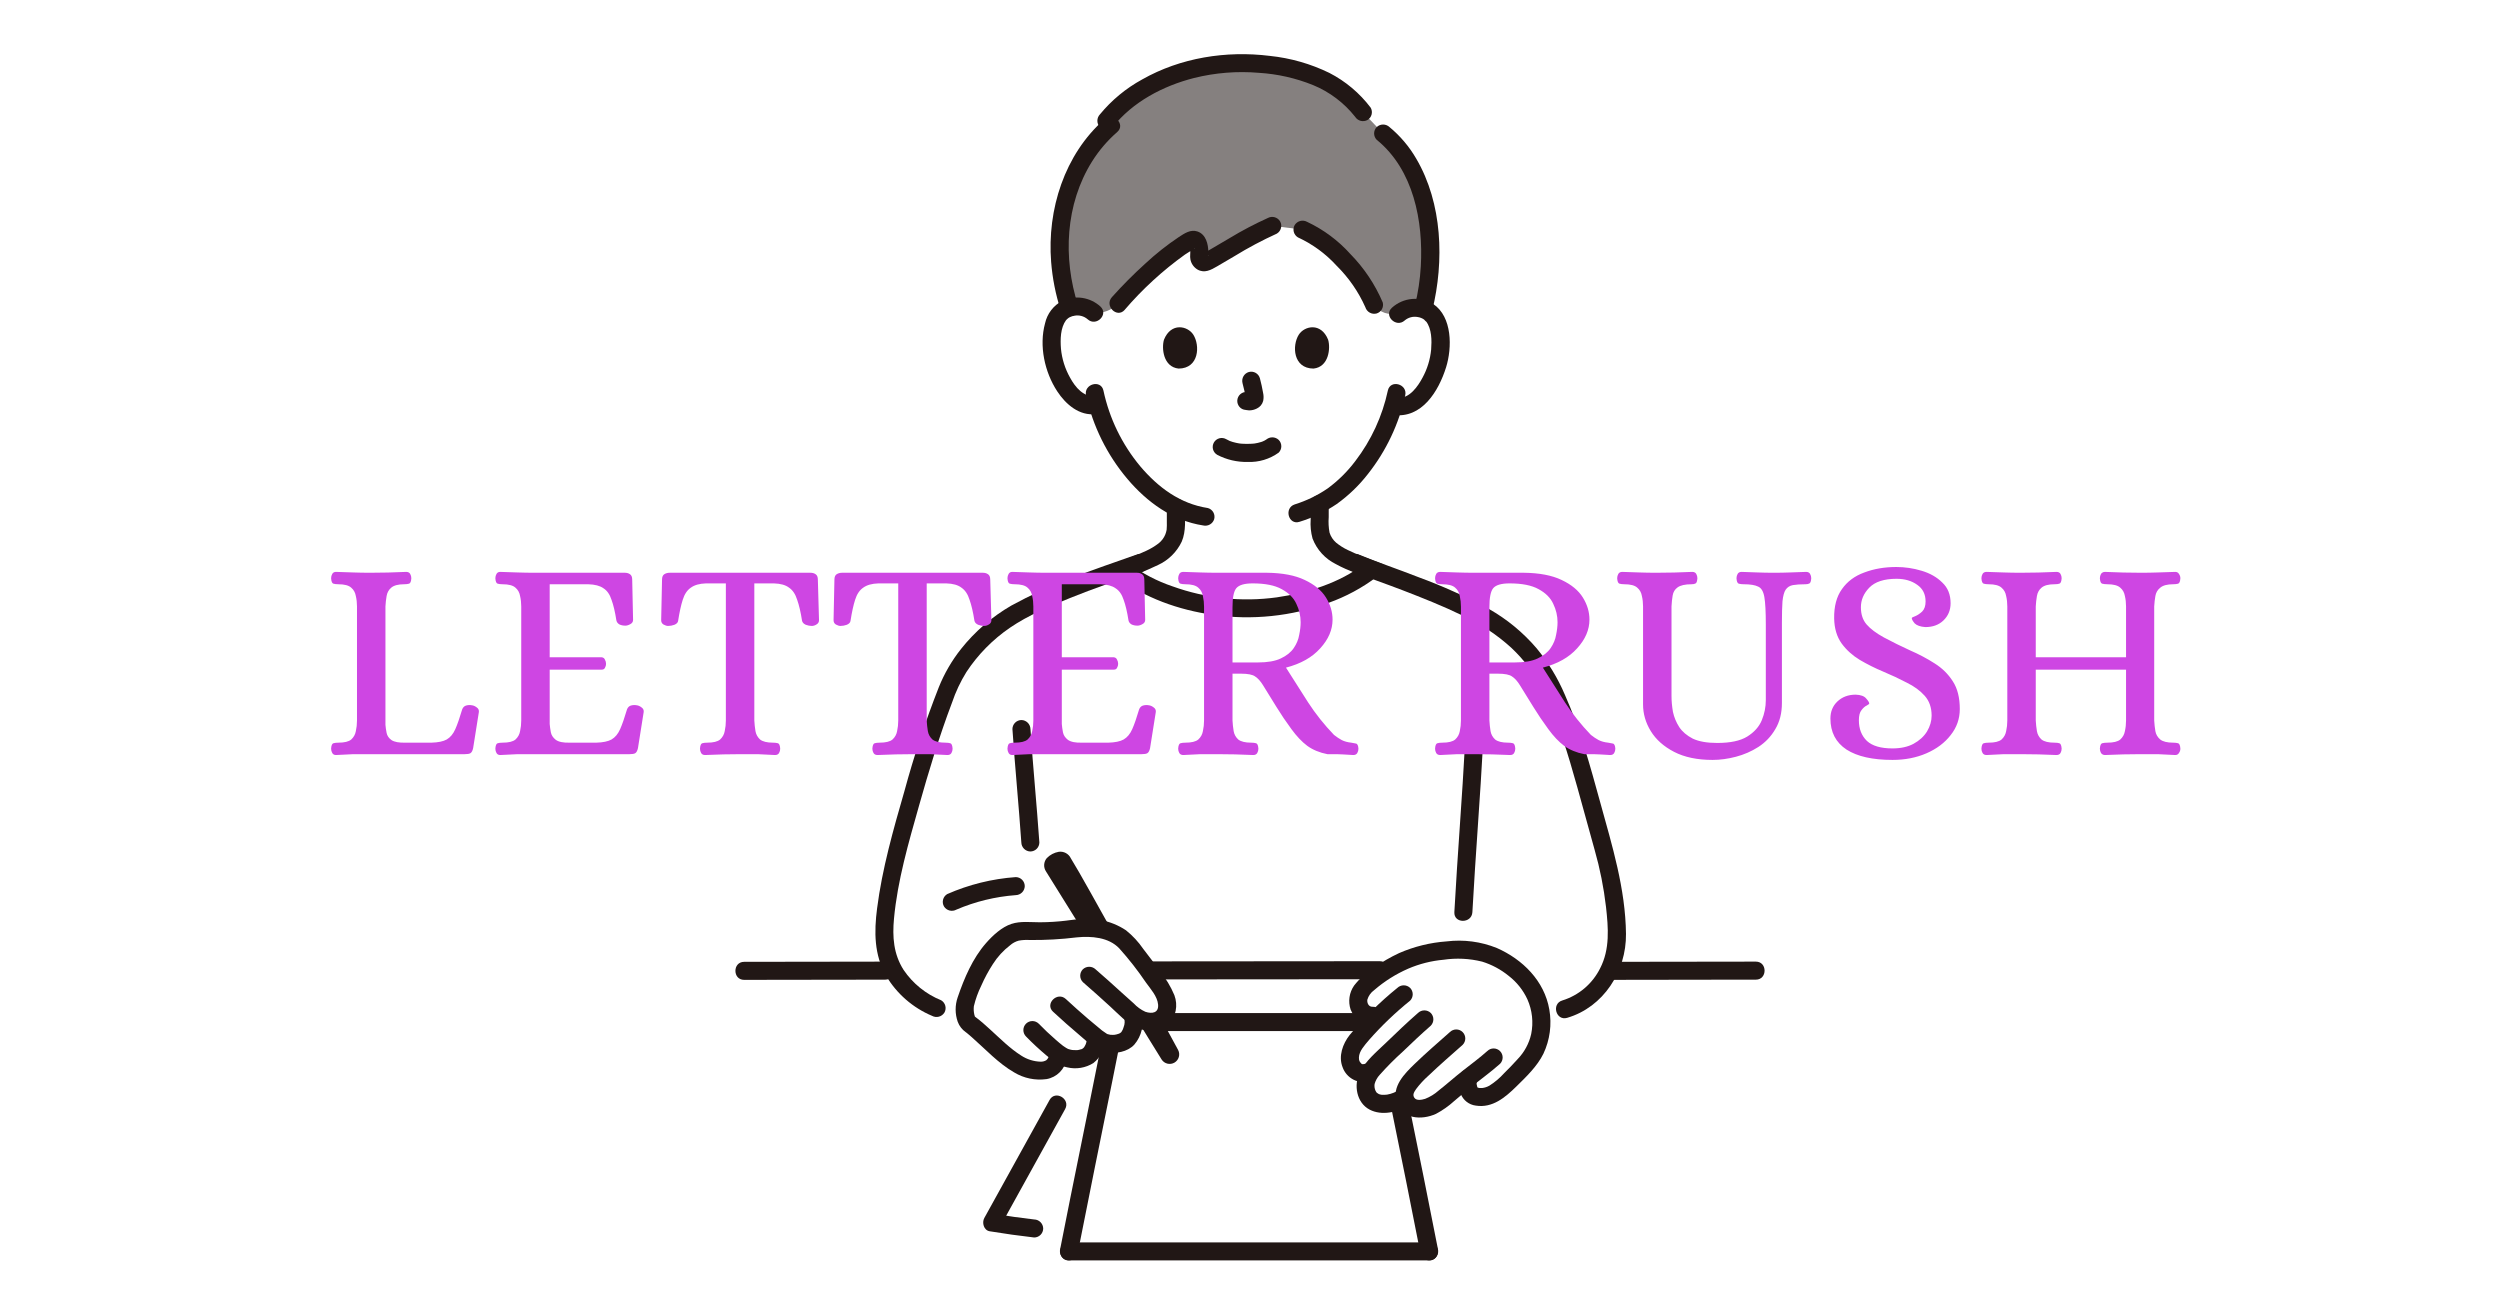 <svg width="1200" height="630" viewBox="0 0 1200 630" fill="none" xmlns="http://www.w3.org/2000/svg">
<rect width="1200" height="630" fill="white"/>
<g clip-path="url(#clip0_134_46)">
<path d="M536.57 600.671H513.07C520.701 561.766 529.868 517.734 535.142 490.593H664.151C667.471 507.576 671.995 530.714 671.995 530.714C675.24 546.703 681.746 578.696 686.023 600.671H536.57Z" fill="white"/>
<path d="M671.178 150.772C672.285 149.744 673.587 148.948 675.006 148.43C676.425 147.912 677.933 147.683 679.442 147.756C681.363 147.704 683.261 148.177 684.934 149.124C686.606 150.07 687.99 151.454 688.935 153.128C692.146 158.799 691.97 169.225 689.775 175.676C688.221 180.238 685.675 187.22 679.586 192.206C678.112 193.455 676.362 194.335 674.481 194.774C672.6 195.213 670.642 195.199 668.767 194.732C665.491 206.031 659.978 216.556 652.555 225.682C647.381 232.343 640.87 237.848 633.442 241.843C633.442 247.225 633.442 251.223 633.442 251.223C633.319 253.295 633.57 255.372 634.182 257.356C635.059 259.889 636.604 262.139 638.653 263.868C643.197 267.529 647.867 269.279 653.619 271.444L658.423 273.34C645.509 283.703 622.492 291.993 598.516 292.064C574.702 291.993 551.835 283.815 538.871 273.551L544.224 271.444C549.976 269.279 554.646 267.529 559.19 263.868C561.239 262.139 562.784 259.889 563.662 257.356C564.274 255.372 564.524 253.295 564.401 251.223C564.401 248.104 564.401 245.598 564.401 243.551C556.175 239.145 548.969 233.056 543.25 225.68C535.724 216.425 530.161 205.734 526.9 194.257C525.061 194.639 523.16 194.593 521.342 194.124C519.524 193.655 517.837 192.775 516.413 191.551C510.363 186.517 507.871 179.518 506.353 174.943C504.208 168.484 504.112 158.056 507.367 152.41C508.326 150.745 509.721 149.372 511.401 148.44C513.081 147.508 514.983 147.05 516.903 147.117C518.413 147.057 519.919 147.298 521.334 147.827C522.749 148.357 524.044 149.163 525.144 150.198C525.144 150.198 512.85 86.144 600.397 86.144C681.609 86.144 671.178 150.772 671.178 150.772Z" fill="white"/>
<path d="M513.618 89.389C507.037 108.246 506.918 128.757 513.277 147.689C514.433 147.342 515.63 147.151 516.837 147.119C518.346 147.053 519.853 147.288 521.27 147.812C522.687 148.335 523.986 149.136 525.09 150.168C527.231 150.335 529.383 150.025 531.391 149.261C533.398 148.498 535.212 147.298 536.702 145.75L536.759 145.689C545.517 135.842 560.975 120.996 571.823 115.256C573.096 114.581 574.729 115.492 575.249 117.637C575.672 119.314 575.785 121.055 575.584 122.773C575.494 123.257 575.54 123.756 575.717 124.215C575.894 124.674 576.195 125.075 576.587 125.373C576.979 125.671 577.445 125.854 577.935 125.902C578.424 125.95 578.918 125.861 579.36 125.644C587.113 121.304 600.902 112.567 610.685 108.405L625.195 110.209C630.098 112.256 634.617 115.123 638.558 118.687C647.364 126.334 655.806 136.825 659.546 146.32C660.791 148.132 662.592 149.489 664.677 150.186C666.762 150.882 669.017 150.879 671.101 150.179L671.129 150.17C672.233 149.138 673.531 148.336 674.948 147.813C676.364 147.289 677.872 147.054 679.38 147.121C680.726 147.154 682.059 147.39 683.335 147.819C690.475 119.06 686.189 81.91 663.893 64.052L654.187 53.87C643.17 39.349 625.271 31.471 599.701 30.349C566.435 29.224 541.878 44.116 531.002 57.984L533.166 60.345C524.296 68.214 517.57 78.208 513.618 89.389Z" fill="#85807F"/>
<path d="M534.069 61.045C543.692 48.885 558.254 41.244 573.126 37.444C583.317 34.904 593.857 34.065 604.32 34.96C613.213 35.514 621.96 37.493 630.226 40.82C638.163 44.078 645.129 49.324 650.455 56.052C651.059 57.015 652.008 57.712 653.107 58.001C654.207 58.29 655.375 58.149 656.375 57.607C657.36 57.022 658.076 56.073 658.366 54.964C658.657 53.855 658.499 52.676 657.927 51.683C652.65 44.703 645.871 39 638.093 34.996C629.104 30.618 619.418 27.852 609.474 26.823C588.532 24.239 566.691 27.672 548.224 38.143C540.457 42.389 533.575 48.084 527.949 54.919C527.17 55.748 526.736 56.843 526.736 57.98C526.736 59.118 527.17 60.213 527.949 61.041C528.765 61.846 529.864 62.297 531.009 62.297C532.155 62.297 533.254 61.846 534.069 61.041V61.045Z" fill="#211715"/>
<path d="M517.444 146.542C510.153 123.83 511.337 98.019 524.206 77.475C527.524 72.203 531.594 67.445 536.287 63.35C540.483 59.669 534.341 53.566 530.167 57.228C510.941 74.094 502.579 100.629 504.543 125.706C505.161 133.569 506.692 141.333 509.105 148.842C510.802 154.127 519.161 151.867 517.452 146.54L517.444 146.542Z" fill="#211715"/>
<path d="M584.243 218.308C588.754 220.667 593.789 221.846 598.879 221.735C604.202 221.952 609.444 220.378 613.767 217.264C614.578 216.452 615.034 215.351 615.034 214.202C615.034 213.054 614.578 211.953 613.767 211.141C612.939 210.36 611.845 209.925 610.707 209.925C609.569 209.925 608.475 210.36 607.647 211.141C608.983 210.091 608.076 210.808 607.732 211.031C607.443 211.212 607.148 211.392 606.845 211.549C606.472 211.746 605.415 212.054 606.664 211.681C606.252 211.803 605.853 211.996 605.442 212.13C604.322 212.479 603.176 212.742 602.016 212.916C602.658 212.812 602.27 212.884 601.852 212.916C601.517 212.949 601.181 212.978 600.844 212.999C600.035 213.051 599.225 213.074 598.413 213.068C597.692 213.068 596.966 213.041 596.235 212.988C595.903 212.967 595.572 212.94 595.24 212.905C595.076 212.889 593.868 212.667 594.919 212.873C593.842 212.687 592.776 212.446 591.724 212.151C591.275 212.016 590.838 211.856 590.399 211.702C589.349 211.342 591.177 212.09 590.231 211.637C589.69 211.376 589.149 211.096 588.608 210.82C588.117 210.533 587.575 210.346 587.012 210.268C586.449 210.191 585.876 210.226 585.326 210.37C584.777 210.514 584.261 210.765 583.808 211.108C583.355 211.452 582.974 211.882 582.687 212.372C582.401 212.863 582.213 213.406 582.136 213.969C582.059 214.532 582.093 215.105 582.237 215.655C582.381 216.205 582.632 216.722 582.976 217.175C583.319 217.628 583.748 218.008 584.239 218.295L584.243 218.308Z" fill="#211715"/>
<path d="M596.403 183.9C597.063 186.305 597.592 188.744 597.986 191.207L597.831 190.056C597.879 190.39 597.888 190.728 597.858 191.065L598.013 189.914C597.991 190.068 597.954 190.219 597.903 190.366L598.339 189.333C598.295 189.435 598.242 189.532 598.181 189.625L598.857 188.748C598.787 188.835 598.708 188.914 598.621 188.983L599.497 188.306C599.313 188.422 599.121 188.524 598.923 188.613L599.957 188.177C599.647 188.311 599.323 188.406 598.99 188.462L600.141 188.306C599.841 188.342 599.538 188.342 599.239 188.306L600.389 188.462C600.047 188.413 599.711 188.33 599.369 188.281C598.811 188.102 598.215 188.075 597.643 188.204C597.071 188.228 596.515 188.405 596.035 188.718C595.044 189.297 594.324 190.247 594.033 191.357C593.742 192.468 593.903 193.648 594.482 194.64C594.757 195.128 595.127 195.556 595.572 195.897C596.016 196.239 596.525 196.486 597.068 196.624C597.901 196.738 598.709 196.949 599.558 196.985C600.859 196.991 602.141 196.681 603.296 196.083C604.038 195.737 604.694 195.231 605.217 194.602C605.74 193.973 606.117 193.235 606.322 192.443C606.59 191.17 606.578 189.854 606.287 188.586C605.893 186.241 605.353 183.896 604.755 181.591C604.604 181.042 604.346 180.529 603.997 180.08C603.648 179.632 603.213 179.256 602.719 178.975C602.224 178.695 601.679 178.514 601.115 178.444C600.551 178.374 599.978 178.416 599.43 178.567C598.336 178.891 597.409 179.627 596.845 180.62C596.282 181.613 596.125 182.786 596.408 183.892L596.403 183.9Z" fill="#211715"/>
<path d="M558.712 163.053C557.502 167.021 558.292 176.139 565.735 176.917C575.573 176.857 576.098 165.829 572.786 160.643C570.074 156.398 562.1 154.632 558.712 163.053Z" fill="#211715"/>
<path d="M637.499 163.053C638.709 167.021 637.921 176.139 630.478 176.917C620.638 176.856 620.114 165.829 623.426 160.643C626.138 156.398 634.106 154.632 637.499 163.053Z" fill="#211715"/>
<path d="M660.828 67.111C678.499 81.448 683.223 106.204 681.989 127.841C681.624 134.187 680.676 140.485 679.159 146.657C677.833 152.069 686.176 154.378 687.503 148.959C693.295 125.318 692.383 97.629 679.824 76.208C676.475 70.406 672.114 65.252 666.948 60.989C666.121 60.208 665.026 59.773 663.888 59.773C662.75 59.773 661.655 60.208 660.828 60.989C660.024 61.805 659.574 62.905 659.574 64.05C659.574 65.196 660.024 66.295 660.828 67.111Z" fill="#211715"/>
<path d="M623.004 113.943C630.063 117.207 636.397 121.853 641.63 127.607C647.404 133.316 652.062 140.052 655.368 147.469C655.703 148.557 656.44 149.476 657.43 150.038C658.419 150.6 659.586 150.763 660.691 150.492C661.794 150.181 662.73 149.447 663.296 148.451C663.862 147.454 664.012 146.274 663.715 145.167C660.034 136.526 654.768 128.651 648.19 121.948C642.359 115.443 635.28 110.178 627.373 106.466C626.374 105.922 625.205 105.779 624.105 106.068C623.004 106.357 622.055 107.054 621.452 108.019C620.881 109.013 620.724 110.191 621.015 111.299C621.305 112.408 622.02 113.357 623.004 113.943Z" fill="#211715"/>
<path d="M539.819 148.75C548.365 138.776 558.079 129.866 568.752 122.212C569.866 121.452 570.999 120.718 572.158 120.033C572.482 119.876 572.795 119.695 573.092 119.492C573.703 118.967 573.767 119.672 572.708 119.365C571.064 118.898 571.024 117.897 571.284 119.778C571.504 121.368 571.073 122.944 571.395 124.523C571.585 125.509 571.977 126.445 572.547 127.272C573.117 128.099 573.852 128.798 574.706 129.326C578.132 131.359 581.264 129.562 584.277 127.815C587.025 126.22 589.755 124.593 592.497 122.986C599.059 118.955 605.864 115.334 612.873 112.143C613.858 111.558 614.574 110.608 614.864 109.5C615.155 108.391 614.997 107.212 614.425 106.219C613.826 105.249 612.877 104.547 611.775 104.258C610.672 103.969 609.501 104.115 608.504 104.666C602.23 107.502 596.132 110.712 590.242 114.278C587.38 115.942 584.537 117.634 581.682 119.308C580.472 120.015 579.264 120.722 578.045 121.414C577.941 121.474 577.174 121.893 577.178 121.905L578.13 121.876C578.243 121.803 578.371 121.756 578.505 121.738C578.638 121.721 578.774 121.734 578.902 121.776C579.03 121.818 579.147 121.888 579.244 121.981C579.342 122.075 579.417 122.189 579.464 122.315C580.775 122.787 579.414 122.991 579.939 122.495C580.033 122.02 580.057 121.534 580.009 121.052C579.985 117.206 578.864 112.469 574.762 111.102C571.448 109.998 568.557 112.025 565.874 113.759C560.135 117.593 554.716 121.884 549.668 126.592C544.068 131.657 538.74 137.016 533.707 142.646C530.007 146.795 536.108 152.928 539.826 148.768L539.819 148.75Z" fill="#211715"/>
<path d="M521.299 189.739C524.567 204.551 531.392 218.345 541.184 229.927C550.611 241.055 562.811 249.949 577.492 252.211C578.597 252.48 579.763 252.317 580.752 251.755C581.741 251.193 582.479 250.275 582.814 249.188C583.111 248.081 582.96 246.902 582.395 245.906C581.829 244.909 580.894 244.176 579.792 243.863C566.402 241.8 555.903 233.953 547.304 223.804C538.558 213.296 532.497 200.817 529.644 187.444C528.443 182.006 520.097 184.307 521.299 189.746V189.739Z" fill="#211715"/>
<path d="M666.171 187.444C663.539 199.752 658.205 211.321 650.554 221.313C646.795 226.318 642.322 230.743 637.278 234.447C632.418 237.779 627.088 240.365 621.462 242.117C616.19 243.839 618.446 252.202 623.763 250.467C630.115 248.521 636.142 245.642 641.647 241.922C647.329 237.844 652.391 232.964 656.676 227.435C665.389 216.38 671.488 203.495 674.516 189.746C675.715 184.314 667.373 181.989 666.171 187.444Z" fill="#211715"/>
<path d="M674.238 153.833C675.082 153.112 676.077 152.589 677.149 152.3C678.22 152.011 679.343 151.965 680.435 152.164C681.582 152.318 682.675 152.748 683.619 153.416C683.313 153.194 685.078 154.991 684.498 154.223C687.273 157.899 687.283 163.402 686.953 167.78C686.502 172.526 685.088 177.129 682.797 181.309C680.644 185.366 676.421 191.557 671.025 190.815C669.92 190.549 668.754 190.713 667.766 191.274C666.777 191.836 666.039 192.753 665.702 193.839C665.405 194.946 665.556 196.125 666.121 197.121C666.687 198.118 667.622 198.852 668.724 199.164C682.503 201.06 690.554 187.725 694.121 176.293C697.064 166.862 697.13 152.121 687.99 145.945C684.935 144.04 681.344 143.183 677.759 143.503C674.173 143.822 670.79 145.301 668.12 147.716C663.973 151.447 670.103 157.553 674.24 153.838L674.238 153.833Z" fill="#211715"/>
<path d="M528.203 147.137C525.773 144.926 522.742 143.485 519.493 142.994C516.245 142.504 512.924 142.986 509.949 144.381C507.849 145.462 506.014 146.994 504.574 148.867C503.135 150.74 502.126 152.907 501.62 155.215C498.692 166.005 501.396 178.571 507.468 187.834C511.566 194.086 518.106 199.784 526.106 198.749C527.243 198.713 528.323 198.246 529.127 197.441C529.931 196.637 530.398 195.556 530.434 194.42C530.428 193.273 529.97 192.176 529.16 191.365C528.349 190.555 527.252 190.097 526.106 190.09C520.156 190.861 516.168 185.942 513.577 181.179C511.195 176.929 509.725 172.229 509.262 167.378C508.926 162.924 508.966 157.428 511.712 153.658C511.883 153.42 511.849 153.467 511.609 153.802C511.788 153.596 511.975 153.396 512.17 153.204C512.257 153.128 513.133 152.431 512.711 152.727C513.57 152.132 514.553 151.738 515.585 151.576C516.724 151.335 517.902 151.361 519.029 151.653C520.155 151.945 521.199 152.495 522.076 153.259C526.186 157.008 532.324 150.9 528.196 147.137H528.203Z" fill="#211715"/>
<path d="M629.12 241.837V249.379C628.905 252.449 629.21 255.533 630.022 258.501C632.082 263.868 636.093 268.258 641.252 270.793C647.231 274.101 653.987 276.204 660.343 278.715C661.45 279.012 662.628 278.861 663.624 278.296C664.62 277.73 665.354 276.794 665.666 275.692C665.945 274.586 665.786 273.415 665.223 272.423C664.66 271.431 663.736 270.694 662.644 270.367C657.391 268.292 651.816 266.469 646.968 264.026C644.951 263.076 643.059 261.882 641.333 260.471C639.858 259.191 638.767 257.526 638.183 255.662C637.724 253.215 637.589 250.719 637.783 248.237V241.837C637.783 236.265 629.128 236.256 629.128 241.837H629.12Z" fill="#211715"/>
<path d="M560.079 243.533V250.357C560.124 251.673 560.093 252.991 559.987 254.304C559.848 255.049 559.641 255.78 559.37 256.488C558.698 258.167 557.6 259.643 556.184 260.769C554.332 262.19 552.326 263.4 550.205 264.376C545.665 266.564 540.203 268.404 535.2 270.376C534.112 270.71 533.192 271.447 532.63 272.437C532.069 273.427 531.907 274.595 532.178 275.701C532.49 276.803 533.223 277.739 534.219 278.305C535.215 278.87 536.394 279.021 537.5 278.724C543.762 276.545 549.901 274.03 555.892 271.189C560.863 268.898 564.873 264.936 567.225 259.993C569.425 254.874 568.734 248.989 568.734 243.542C568.734 242.394 568.278 241.293 567.466 240.481C566.655 239.669 565.554 239.213 564.406 239.213C563.259 239.213 562.158 239.669 561.346 240.481C560.535 241.293 560.079 242.394 560.079 243.542V243.533Z" fill="#211715"/>
<path d="M540.944 466.838L461.16 489.803L449.575 483.881C435.316 477.768 423.61 464.749 424.396 446.5C425.047 431.468 429.164 415.039 431.558 405.614C438.922 376.653 452.294 333.009 459.157 321.935C466.919 309.569 477.824 299.488 490.758 292.722C504.947 285.619 519.654 279.606 534.754 274.734C536.036 274.31 537.349 273.846 538.658 273.368L539.138 273.744C552.144 283.916 574.866 291.988 598.523 292.058C622.18 291.988 644.903 283.916 657.907 273.744L658.574 273.192C661.64 274.312 664.763 275.441 666.869 276.247C682.689 282.321 697.372 287.898 710.594 294.988C722.987 301.569 733.469 311.244 741.022 323.073C745.147 329.558 751.469 344.72 753.838 351.91C759.286 368.431 763.936 386.619 770.198 408.931C773.575 421.33 775.557 434.067 776.109 446.906C776.899 465.155 765.89 480.183 751.065 484.391L736.84 489.803L662.312 465.703C625.74 465.736 580.617 465.768 544.558 465.799L540.944 466.838Z" fill="white"/>
<path d="M459.032 436.633C468.091 432.749 477.731 430.395 487.56 429.666C488.699 429.64 489.785 429.176 490.591 428.369C491.397 427.563 491.861 426.477 491.887 425.337C491.877 424.192 491.418 423.096 490.609 422.287C489.799 421.477 488.704 421.018 487.56 421.008C476.209 421.826 465.083 424.583 454.663 429.159C453.678 429.744 452.963 430.694 452.673 431.803C452.382 432.911 452.539 434.09 453.111 435.083C453.711 436.052 454.66 436.754 455.762 437.043C456.864 437.332 458.035 437.186 459.032 436.636V436.633Z" fill="#211715"/>
<path d="M544.554 470.128L636.895 470.054L662.308 470.033C667.876 470.033 667.886 461.374 662.308 461.374C631.439 461.401 600.569 461.426 569.699 461.45L544.554 461.47C538.986 461.47 538.975 470.128 544.554 470.128Z" fill="#211715"/>
<path d="M703.309 355.315C701.851 382.84 699.593 410.315 698.091 437.836C697.788 443.404 706.443 443.386 706.746 437.836C708.248 410.315 710.506 382.84 711.964 355.315C712.26 349.747 703.605 349.763 703.309 355.315Z" fill="#211715"/>
<path d="M649.512 274.361C657.238 277.55 665.199 280.21 672.996 283.221C682.837 287.02 692.66 290.9 702.147 295.527C710.667 299.446 718.533 304.655 725.466 310.971C731.613 316.747 736.699 323.557 740.493 331.092C747.949 346.022 752.639 361.937 757.131 377.959C759.931 387.947 762.63 397.962 765.425 407.95C767.983 416.912 769.809 426.067 770.883 435.325C771.992 445.34 772.843 455.564 768.052 464.807C766.229 468.47 763.681 471.725 760.563 474.374C757.445 477.022 753.822 479.01 749.913 480.217C744.581 481.785 746.848 490.138 752.214 488.567C769.733 483.414 780.665 466.178 780.472 448.286C780.236 426.603 773.831 405.926 768.133 385.232C763.308 367.71 758.555 350.196 751.166 333.547C747.737 325.459 743.15 317.914 737.549 311.148C731.071 303.575 723.322 297.192 714.649 292.285C703.757 286.401 692.458 281.303 680.839 277.029C671.214 273.249 661.365 269.957 651.809 266.011C650.703 265.713 649.523 265.863 648.527 266.429C647.531 266.995 646.797 267.931 646.486 269.034C646.21 270.14 646.369 271.31 646.932 272.302C647.494 273.294 648.417 274.031 649.508 274.361H649.512Z" fill="#211715"/>
<path d="M485.965 349.944C487.184 368.106 488.98 386.228 490.242 404.387C490.269 405.527 490.733 406.613 491.539 407.419C492.345 408.225 493.43 408.69 494.57 408.716C495.715 408.707 496.81 408.248 497.62 407.438C498.43 406.629 498.888 405.533 498.897 404.387C497.635 386.228 495.832 368.106 494.62 349.944C494.594 348.804 494.13 347.718 493.324 346.911C492.518 346.105 491.432 345.64 490.293 345.614C489.148 345.624 488.053 346.083 487.244 346.893C486.434 347.703 485.975 348.798 485.965 349.944Z" fill="#211715"/>
<path d="M546.144 266.011C535.367 269.799 524.507 273.477 513.869 277.678C504.081 281.33 494.567 285.68 485.401 290.695C476.133 296.057 467.955 303.116 461.295 311.504C456.86 317.094 453.26 323.299 450.606 329.925C444.209 346.215 438.707 362.843 434.124 379.734C428.789 398.218 423.437 416.969 420.994 436.092C419.551 447.321 419.564 458.279 425.312 468.38C430.426 476.987 438.164 483.727 447.39 487.609C448.389 488.153 449.558 488.295 450.658 488.006C451.758 487.718 452.707 487.02 453.311 486.056C453.882 485.063 454.039 483.885 453.749 482.776C453.458 481.668 452.743 480.718 451.759 480.133C444.436 477.174 438.159 472.101 433.727 465.561C428.87 457.936 428.3 449.707 429.119 440.906C430.817 422.613 436.093 404.579 441.071 386.953C445.797 370.226 450.808 353.492 456.98 337.236C458.712 332.091 461.031 327.164 463.892 322.552C469.413 314.179 476.51 306.961 484.788 301.301C493.607 295.285 503.815 291.019 513.674 287.029C525.095 282.4 536.821 278.454 548.442 274.364C549.533 274.035 550.455 273.298 551.018 272.306C551.581 271.314 551.74 270.144 551.464 269.038C551.15 267.936 550.416 267.002 549.421 266.436C548.425 265.871 547.247 265.719 546.141 266.014L546.144 266.011Z" fill="#211715"/>
<path d="M357.18 470.336C379.753 470.336 402.324 470.235 424.898 470.235C430.467 470.235 430.476 461.576 424.898 461.576C402.324 461.576 379.753 461.675 357.18 461.677C351.612 461.677 351.603 470.336 357.18 470.336Z" fill="#211715"/>
<path d="M773.7 470.33C791.688 470.33 809.675 470.269 827.663 470.247C832.712 470.24 837.764 470.236 842.82 470.235C848.388 470.235 848.397 461.576 842.82 461.576C823.235 461.576 803.65 461.604 784.066 461.659C780.611 461.659 777.156 461.663 773.7 461.672C768.132 461.672 768.123 470.33 773.7 470.33Z" fill="#211715"/>
<path d="M536.076 276.805C549.305 287.04 565.874 292.803 582.322 295.135C600.929 297.817 619.91 295.851 637.573 289.412C645.97 286.434 653.86 282.182 660.965 276.805C661.772 275.99 662.224 274.89 662.224 273.744C662.224 272.597 661.772 271.497 660.965 270.683C660.14 269.897 659.044 269.459 657.905 269.459C656.766 269.459 655.671 269.897 654.845 270.683C643.003 279.846 627.438 284.626 612.818 286.737C595.966 289.044 578.806 287.229 562.809 281.446C555.419 278.959 548.464 275.329 542.196 270.69C541.366 269.912 540.272 269.479 539.136 269.479C537.999 269.479 536.905 269.912 536.076 270.69C535.271 271.505 534.82 272.605 534.82 273.751C534.82 274.897 535.271 275.996 536.076 276.812V276.805Z" fill="#211715"/>
<path d="M691.676 527.997C690.684 528.735 689.692 529.441 688.719 530.052C686.474 531.484 681.288 533.299 677.855 531.564C676.891 531.092 676.058 530.39 675.429 529.52C674.8 528.649 674.395 527.638 674.249 526.574L673.967 526.755C669.64 529.63 662.485 531.338 658.291 528.044C656.782 526.555 655.809 524.606 655.525 522.504C655.242 520.401 655.663 518.264 656.724 516.428C657.137 515.619 657.624 514.849 658.178 514.13C655.895 515.169 651.602 516.595 648.801 511.49C646.951 508.11 648.129 502.664 652.094 498.425C653.589 496.825 656.652 492.776 659.737 489.767C660.399 489.125 661.072 488.486 661.748 487.853L658.783 487.573C657.547 487.533 656.34 487.179 655.278 486.545C654.215 485.91 653.331 485.016 652.709 483.946C651.824 481.992 651.695 479.779 652.348 477.735C653.61 473.655 660.147 468.909 666.953 464.83C673.163 460.945 680.076 458.319 687.298 457.101C693.886 455.888 700.615 455.633 707.276 456.343C714.054 457.065 718.953 459.933 723.946 462.884C728.335 465.91 732.144 469.702 735.19 474.079C738.148 479.036 739.755 484.682 739.852 490.454C739.632 499.293 737.643 504.36 732.459 510.372C728.767 514.558 724.842 518.533 720.702 522.277C715.866 526.545 711.047 527.328 707.441 526.004C704.539 524.94 703.935 519.61 704.961 517.431L705.156 517.017L705.059 517.095C703.977 517.946 703.017 518.691 702.311 519.26C699.821 521.229 695.753 524.965 691.676 527.997Z" fill="white"/>
<path d="M680.641 486.217C675.358 490.84 670.289 495.687 665.239 500.561C660.792 504.854 655.518 509.164 652.691 514.781C649.685 520.757 651.115 529.316 657.408 532.61C663.28 535.677 670.832 533.916 676.16 530.499C680.834 527.501 676.499 520.005 671.791 523.023C669.979 524.234 667.933 525.051 665.785 525.42C664.923 525.526 664.053 525.551 663.187 525.494C662.671 525.425 662.167 525.291 661.685 525.097C662.125 525.277 660.433 524.231 661.057 524.736C660.711 524.372 660.429 523.951 660.222 523.493C659.788 522.496 659.644 521.397 659.806 520.322C660.254 518.686 661.091 517.183 662.245 515.941C665.724 512.029 669.416 508.313 673.306 504.809C677.707 500.561 682.159 496.371 686.762 492.343C687.564 491.526 688.014 490.427 688.014 489.282C688.014 488.137 687.564 487.037 686.762 486.22C685.94 485.429 684.844 484.987 683.702 484.987C682.561 484.987 681.465 485.429 680.643 486.22L680.641 486.217Z" fill="#211715"/>
<path d="M655.222 510.648C655.069 510.688 653.924 510.877 654.898 510.782C654.573 510.814 654.246 510.822 653.92 510.805C654.036 510.805 653.677 510.753 653.637 510.717C653.37 510.45 653.118 510.169 652.88 509.876L652.548 509.313C652.648 509.633 652.648 509.647 652.548 509.355C652.415 509.005 652.32 508.642 652.263 508.272C652.368 508.947 652.287 507.551 652.287 507.551C652.382 504.524 655.009 501.739 657.121 499.206C663.149 492.357 669.751 486.036 676.854 480.311C677.657 479.495 678.107 478.395 678.107 477.25C678.107 476.105 677.657 475.005 676.854 474.189C676.031 473.398 674.935 472.957 673.794 472.957C672.654 472.957 671.557 473.398 670.734 474.189C662.364 480.954 654.689 488.537 647.822 496.825C644.504 501.037 642.348 507.017 644.441 512.264C645.353 514.843 647.215 516.975 649.645 518.226C652.076 519.478 654.892 519.753 657.519 518.996C662.898 517.575 660.617 509.221 655.219 510.648H655.222Z" fill="#211715"/>
<path d="M695.953 495.388C690.242 500.458 684.44 505.435 678.951 510.749C674.124 515.421 668.082 521.484 670.35 528.862C672.934 537.271 682.401 537.767 689.245 534.665C692.402 532.998 695.335 530.937 697.974 528.531C700.468 526.497 702.855 524.336 705.367 522.328C710.248 518.426 715.358 514.775 720.03 510.621C720.83 509.807 721.277 508.709 721.272 507.567C721.268 506.425 720.812 505.331 720.005 504.524C719.198 503.716 718.104 503.26 716.963 503.256C715.821 503.251 714.724 503.698 713.91 504.499C710.262 507.746 706.326 510.677 702.478 513.675C698.41 516.846 694.577 520.297 690.522 523.481C688.615 525.176 686.424 526.519 684.049 527.449C682.246 527.999 679.856 528.391 678.879 526.908C678.017 525.597 678.535 524.476 679.71 522.774C681.464 520.438 683.447 518.285 685.632 516.347C690.965 511.243 696.553 506.425 702.073 501.526C702.884 500.714 703.34 499.613 703.34 498.464C703.34 497.316 702.883 496.215 702.072 495.403C701.26 494.591 700.159 494.135 699.011 494.135C697.863 494.135 696.763 494.592 695.951 495.404L695.953 495.388Z" fill="#211715"/>
<path d="M658.794 483.248C656.991 483.309 656.115 481.5 656.32 479.862C656.865 478.021 658.007 476.413 659.566 475.293C664.466 471.045 669.98 467.564 675.922 464.968C681.306 462.655 687.021 461.209 692.857 460.682C699.047 459.763 705.357 460.07 711.429 461.584C716.086 463.029 720.422 465.356 724.202 468.438C728.053 471.42 731.128 475.288 733.164 479.714C735.483 484.939 736.113 490.759 734.967 496.36C733.942 500.881 731.697 505.034 728.476 508.366C726.388 510.711 724.199 512.957 721.966 515.156C719.901 517.453 717.53 519.456 714.92 521.109C713.871 521.709 712.713 522.094 711.514 522.24C711.056 522.275 710.596 522.28 710.138 522.254C709.958 522.231 708.717 521.848 709.319 522.171C709.783 522.42 709.211 522.072 709.025 521.614C709.162 521.953 708.845 520.651 708.863 520.815C708.679 520.063 708.779 519.27 709.143 518.587C709.44 517.48 709.29 516.3 708.724 515.303C708.158 514.306 707.222 513.573 706.119 513.262C705.013 512.985 703.843 513.144 702.852 513.707C701.861 514.27 701.125 515.193 700.796 516.285C699.831 519.138 699.954 522.247 701.14 525.014C701.718 526.528 702.697 527.857 703.972 528.856C705.247 529.856 706.77 530.49 708.378 530.689C716.384 531.973 722.509 526.753 727.841 521.522C732.614 516.832 737.879 511.824 740.856 505.747C743.955 499.147 744.938 491.749 743.671 484.568C741.308 470.81 730.856 460.49 718.472 455.037C710.827 451.96 702.526 450.871 694.346 451.874C686.488 452.44 678.782 454.339 671.56 457.491C667.462 459.408 663.536 461.672 659.822 464.257C656.037 466.59 652.698 469.578 649.961 473.081C648.81 474.733 648.061 476.631 647.771 478.623C647.481 480.615 647.659 482.648 648.291 484.559C649.11 486.694 650.549 488.535 652.424 489.844C654.298 491.153 656.521 491.871 658.807 491.904C664.362 491.715 664.387 483.057 658.807 483.246L658.794 483.248Z" fill="#211715"/>
<path d="M667.824 531.865C672.565 555.171 677.307 578.476 681.852 601.822C682.167 602.923 682.901 603.856 683.896 604.422C684.891 604.987 686.069 605.139 687.175 604.845C688.269 604.519 689.194 603.783 689.758 602.791C690.322 601.798 690.48 600.626 690.199 599.52C685.652 576.175 680.911 552.869 676.171 529.563C675.866 528.456 675.133 527.515 674.135 526.948C673.137 526.381 671.954 526.234 670.847 526.539C669.74 526.844 668.8 527.577 668.233 528.576C667.666 529.574 667.519 530.758 667.824 531.865Z" fill="#211715"/>
<path d="M513.07 605H686.023C691.593 605 691.602 596.342 686.023 596.342H513.07C507.5 596.342 507.491 605 513.07 605Z" fill="#211715"/>
<path d="M517.242 601.822C522.673 574.149 528.342 546.525 533.916 518.883C535.238 512.311 536.552 505.737 537.859 499.161C538.135 498.055 537.975 496.885 537.413 495.893C536.85 494.902 535.928 494.165 534.837 493.835C533.73 493.54 532.552 493.693 531.557 494.258C530.561 494.824 529.827 495.758 529.512 496.86C524.325 523.113 518.908 549.321 513.645 575.561C512.045 583.543 510.46 591.529 508.89 599.52C508.614 600.626 508.774 601.796 509.337 602.787C509.899 603.778 510.821 604.515 511.912 604.845C513.019 605.139 514.196 604.988 515.192 604.422C516.187 603.857 516.921 602.923 517.235 601.822H517.242Z" fill="#211715"/>
<path d="M557.403 494.922H650.154C655.722 494.922 655.731 486.264 650.154 486.264H557.403C551.833 486.264 551.824 494.922 557.403 494.922Z" fill="#211715"/>
<path d="M496.411 585.344C490.04 584.608 483.686 583.715 477.348 582.667L479.934 589.025C490.382 570.135 500.828 551.243 511.272 532.348C513.966 527.467 506.494 523.093 503.8 527.978C493.372 546.88 482.926 565.771 472.462 584.651C471.234 586.871 472.19 590.541 475.047 591.011C482.14 592.18 489.261 593.176 496.411 593.998C497.557 593.992 498.653 593.534 499.463 592.723C500.274 591.913 500.732 590.815 500.738 589.669C500.712 588.529 500.248 587.443 499.442 586.637C498.636 585.831 497.55 585.366 496.411 585.34V585.344Z" fill="#211715"/>
<path d="M537.143 452.912C527.987 436.541 517.825 418.064 513.993 411.978C513.484 410.905 512.644 410.023 511.597 409.463C510.55 408.903 509.351 408.694 508.176 408.866C506.018 409.253 504.032 410.299 502.491 411.86C501.724 412.747 501.27 413.862 501.201 415.032C501.131 416.203 501.45 417.363 502.107 418.334C513.968 437.275 525.169 455.378 530.62 464.453C535.932 473.292 550.611 497.438 557.567 508.545C558.2 509.546 559.195 510.263 560.344 510.546C561.494 510.829 562.708 510.655 563.732 510.062C564.756 509.468 565.511 508.501 565.838 507.363C566.165 506.225 566.038 505.004 565.485 503.958C559.901 493.481 548.819 473.786 537.143 452.912Z" fill="#211715"/>
<path d="M538.64 450.513C535.912 448.641 532.89 447.239 529.7 446.365C527.324 445.701 524.873 445.34 522.406 445.291C519.267 445.355 516.135 445.621 513.03 446.087C507.162 446.861 501.24 447.143 495.325 446.931C492.181 446.74 487.211 446.821 484.622 448.605C480.548 451.255 477.002 454.639 474.164 458.586C469.561 465.353 466.003 472.776 463.61 480.603C462.583 483.592 462.889 489.72 465.486 491.52C470.812 495.205 483.263 508.512 490.488 511.803C493.261 513.099 496.264 513.83 499.323 513.953C503.182 513.974 507.978 511.922 507.88 505.599C510.379 507.64 513.565 508.643 516.781 508.402C518.645 508.35 520.469 507.843 522.093 506.925C523.391 505.896 524.418 504.566 525.086 503.05C525.754 501.534 526.042 499.878 525.926 498.225L525.865 497.583C526.476 498.079 527.105 498.575 527.747 499.078C529.742 500.448 532.123 501.142 534.542 501.059C536.96 500.976 539.288 500.12 541.184 498.617C542.956 496.813 545.167 491.179 543.658 487.209L543.445 486.697C543.829 487.045 544.231 487.389 544.637 487.736C546.436 489.126 548.556 490.04 550.802 490.393C551.899 490.652 553.037 490.685 554.147 490.491C555.258 490.297 556.317 489.878 557.261 489.262C558.52 488.182 559.442 486.763 559.92 485.174C560.397 483.585 560.409 481.892 559.954 480.297C558.994 477.123 557.422 474.167 555.329 471.595C551.363 466.03 543.499 454.962 538.643 450.521" fill="white"/>
<path d="M492.475 497.5C495.578 500.692 498.841 503.724 502.253 506.584C505.266 509.109 508.331 511.62 512.302 512.344C514.421 512.841 516.618 512.914 518.765 512.558C520.913 512.203 522.969 511.426 524.815 510.273C526.625 508.851 528.065 507.012 529.011 504.912C529.957 502.813 530.382 500.517 530.25 498.218C530.224 497.078 529.76 495.992 528.954 495.185C528.148 494.379 527.062 493.914 525.922 493.889C524.778 493.898 523.682 494.357 522.873 495.167C522.063 495.977 521.604 497.073 521.595 498.218C521.62 498.606 521.626 498.981 521.617 499.369C521.608 499.757 521.719 499.172 521.559 499.84C521.467 500.222 521.37 500.597 521.247 500.971C521.189 501.151 520.834 501.921 521.076 501.431C520.879 501.831 520.654 502.201 520.425 502.583C520.27 502.841 520.064 503.04 520.363 502.693C520.237 502.836 519.375 503.568 520.183 503.002C519.973 503.143 519.755 503.273 519.53 503.391C518.694 503.868 519.817 503.391 518.842 503.667C518.531 503.754 518.22 503.837 517.911 503.927C517.381 504.06 516.833 504.107 516.288 504.064C515.823 504.064 515.365 504.024 514.902 504.01C514.559 503.997 514.328 503.958 514.808 504.026C514.119 503.917 513.44 503.75 512.778 503.528C512.177 503.339 513.605 504.008 512.612 503.462C512.329 503.307 512.04 503.162 511.761 502.998C511.261 502.704 510.499 502.179 510.244 501.99C509.272 501.268 507.785 499.971 506.66 498.997C503.863 496.576 501.187 494.026 498.605 491.376C498.203 490.974 497.725 490.655 497.199 490.438C496.673 490.22 496.11 490.108 495.541 490.109C494.972 490.109 494.409 490.222 493.884 490.44C493.358 490.658 492.881 490.978 492.479 491.38C492.077 491.783 491.758 492.261 491.541 492.787C491.324 493.313 491.212 493.877 491.213 494.446C491.213 495.015 491.326 495.578 491.544 496.104C491.762 496.629 492.081 497.107 492.484 497.509L492.475 497.5Z" fill="#211715"/>
<path d="M505.481 485.636C509.644 489.473 513.854 493.261 518.2 496.892C521.997 500.063 526.007 504.263 531.061 505.116C535.611 505.882 541.159 504.959 544.448 501.447C546.241 499.361 547.489 496.863 548.079 494.175C548.669 491.488 548.582 488.696 547.827 486.051C547.498 484.959 546.762 484.035 545.77 483.472C544.778 482.909 543.608 482.75 542.502 483.028C541.402 483.343 540.469 484.077 539.905 485.073C539.34 486.069 539.187 487.246 539.48 488.353C540.01 489.885 539.957 491.558 539.332 493.053C539.162 493.745 538.876 494.403 538.487 495C538.424 495.106 537.812 495.97 538.198 495.492C538.689 494.884 537.453 496.165 538.088 495.62C538.555 495.218 537.648 495.867 537.52 495.947C537.354 496.041 537.187 496.127 537.015 496.205C537.376 496.059 537.411 496.041 537.12 496.151C536.37 496.43 535.592 496.628 534.799 496.742C535.52 496.654 534.244 496.742 534.105 496.742C533.631 496.755 533.157 496.732 532.686 496.674C533.295 496.762 531.932 496.45 531.954 496.457C530.917 496.16 532.152 496.661 531.184 496.156C529.663 495.208 528.232 494.121 526.911 492.909C525.366 491.654 523.835 490.379 522.318 489.085C518.676 485.977 515.122 482.772 511.6 479.525C507.509 475.755 501.373 481.87 505.481 485.647V485.636Z" fill="#211715"/>
<path d="M503.632 505.909C503.622 506.477 503.492 507.036 503.252 507.55C503.011 508.064 502.665 508.521 502.237 508.893C501.427 509.381 500.497 509.631 499.552 509.614C496.223 509.516 492.986 508.504 490.194 506.689C484.701 503.218 480.01 498.45 475.219 494.103C473.041 492.119 470.859 490.147 468.502 488.387C468.322 488.248 468.116 488.111 467.932 487.965C468.614 488.506 467.97 488.019 467.914 487.891C468.037 488.176 467.743 487.297 467.667 486.969C467.373 485.663 467.301 484.317 467.455 482.988C468.263 479.58 469.452 476.275 471 473.134C472.584 469.518 474.459 466.038 476.607 462.727C478.796 459.276 481.578 456.24 484.824 453.758C486.021 452.692 487.45 451.92 488.998 451.505C490.717 451.195 492.468 451.094 494.211 451.202C501.778 451.286 509.342 450.864 516.853 449.94C523.779 449.243 532.141 449.835 537.262 455.239C541.88 460.38 546.139 465.831 550.01 471.555C552.235 474.665 555.512 478.195 555.883 482.144C556.269 486.256 552.96 486.731 549.753 485.647C547.653 484.691 545.764 483.327 544.195 481.635C542.25 479.923 540.328 478.19 538.407 476.449C534.26 472.69 530.124 468.92 525.874 465.276C525.049 464.49 523.953 464.052 522.814 464.052C521.675 464.052 520.579 464.49 519.754 465.276C518.952 466.093 518.502 467.192 518.502 468.337C518.502 469.482 518.952 470.581 519.754 471.398C524.21 475.219 528.539 479.178 532.89 483.123C536.878 486.731 540.982 491.421 546.034 493.468C550.824 495.404 556.77 495.698 560.797 491.933C562.577 490.075 563.794 487.75 564.307 485.228C564.821 482.706 564.61 480.09 563.698 477.683C561.938 473.487 559.572 469.573 556.676 466.064C554.109 462.491 551.491 458.953 548.772 455.494C546.465 452.123 543.674 449.11 540.49 446.552C536.839 444.119 532.735 442.448 528.423 441.638C525.599 441.074 522.714 440.875 519.839 441.047C518.557 441.119 517.278 441.227 516.002 441.377C515.291 441.454 514.583 441.543 513.876 441.635C514.191 441.593 511.045 441.996 512.231 441.857C507.885 442.395 503.51 442.675 499.13 442.695C494.602 442.695 489.905 442.037 485.502 443.471C480.837 444.992 476.501 449.032 473.311 452.662C466.833 460.038 462.844 469.506 459.696 478.689C458.367 482.518 458.377 486.684 459.725 490.506C460.479 492.501 461.817 494.221 463.565 495.442C464.186 495.907 463.679 495.512 463.565 495.418C463.892 495.667 464.207 495.932 464.525 496.194C465.192 496.746 465.844 497.314 466.495 497.886C473.021 503.624 479.22 510.417 486.822 514.764C491.483 517.588 496.975 518.718 502.372 517.964C504.787 517.536 507.009 516.368 508.731 514.621C510.454 512.874 511.59 510.635 511.984 508.213C512.254 507.107 512.091 505.94 511.529 504.951C510.968 503.961 510.049 503.223 508.962 502.888C507.856 502.591 506.677 502.742 505.681 503.307C504.685 503.873 503.952 504.809 503.64 505.911L503.632 505.909Z" fill="#211715"/>
</g>
<path d="M161.28 362.414C160.452 362.414 159.854 362.092 159.486 361.448C159.118 360.804 158.934 360.114 158.934 359.378C159.026 357.814 159.394 356.94 160.038 356.756C160.682 356.572 161.464 356.48 162.384 356.48C165.328 356.48 167.398 355.974 168.594 354.962C169.79 353.858 170.526 352.524 170.802 350.96C171.17 349.304 171.354 347.602 171.354 345.854V291.068C171.354 289.32 171.17 287.664 170.802 286.1C170.526 284.444 169.79 283.11 168.594 282.098C167.398 280.994 165.328 280.442 162.384 280.442C161.464 280.442 160.682 280.35 160.038 280.166C159.394 279.982 159.026 279.108 158.934 277.544C158.934 276.808 159.118 276.118 159.486 275.474C159.854 274.83 160.452 274.508 161.28 274.508C164.316 274.6 167.122 274.692 169.698 274.784C172.274 274.876 174.942 274.922 177.702 274.922C183.314 274.922 189.064 274.784 194.952 274.508C195.872 274.508 196.516 274.83 196.884 275.474C197.252 276.118 197.436 276.808 197.436 277.544C197.344 279.108 196.976 279.982 196.332 280.166C195.688 280.35 194.906 280.442 193.986 280.442C191.134 280.442 189.064 280.994 187.776 282.098C186.58 283.11 185.844 284.444 185.568 286.1C185.292 287.664 185.108 289.32 185.016 291.068V347.924C185.108 349.12 185.292 350.408 185.568 351.788C185.844 353.168 186.626 354.318 187.914 355.238C189.294 356.158 191.548 356.572 194.676 356.48H207.096C210.316 356.388 212.754 355.882 214.41 354.962C216.158 353.95 217.538 352.294 218.55 349.994C219.562 347.694 220.666 344.52 221.862 340.472C222.23 339.552 222.828 338.954 223.656 338.678C224.576 338.402 225.542 338.356 226.554 338.54C227.29 338.632 228.026 338.954 228.762 339.506C229.59 340.058 229.958 340.794 229.866 341.714L227.106 359.102C226.83 360.39 226.37 361.218 225.726 361.586C225.174 361.862 224.3 362 223.104 362H177.84C175.08 362 172.366 362 169.698 362C167.122 362.092 164.316 362.23 161.28 362.414ZM240.118 362.414C239.29 362.414 238.692 362.092 238.324 361.448C237.956 360.804 237.772 360.114 237.772 359.378C237.864 357.814 238.232 356.94 238.876 356.756C239.52 356.572 240.302 356.48 241.222 356.48C244.166 356.48 246.236 355.974 247.432 354.962C248.628 353.858 249.364 352.524 249.64 350.96C250.008 349.304 250.192 347.602 250.192 345.854V291.068C250.192 289.32 250.008 287.664 249.64 286.1C249.364 284.444 248.628 283.11 247.432 282.098C246.236 280.994 244.166 280.442 241.222 280.442C240.302 280.442 239.52 280.35 238.876 280.166C238.232 279.982 237.864 279.108 237.772 277.544C237.772 276.808 237.956 276.118 238.324 275.474C238.692 274.83 239.29 274.508 240.118 274.508C243.154 274.6 245.96 274.692 248.536 274.784C251.112 274.876 253.78 274.922 256.54 274.922H299.872C300.884 274.922 301.712 275.152 302.356 275.612C303.092 276.072 303.46 276.946 303.46 278.234L303.874 297.554C303.874 298.474 303.414 299.164 302.494 299.624C301.666 300.084 300.884 300.314 300.148 300.314C299.136 300.314 298.216 300.13 297.388 299.762C296.56 299.302 296.054 298.658 295.87 297.83C295.226 293.69 294.444 290.378 293.524 287.894C292.696 285.318 291.408 283.478 289.66 282.374C288.004 281.178 285.566 280.534 282.346 280.442H263.854V315.494H288.832C289.568 315.586 290.074 315.954 290.35 316.598C290.718 317.242 290.902 317.932 290.902 318.668C290.902 319.312 290.718 319.956 290.35 320.6C290.074 321.152 289.568 321.428 288.832 321.428H263.854V347.51C263.946 348.706 264.13 350.04 264.406 351.512C264.682 352.892 265.464 354.088 266.752 355.1C268.132 356.112 270.386 356.572 273.514 356.48H286.21C289.43 356.388 291.868 355.882 293.524 354.962C295.272 353.95 296.652 352.294 297.664 349.994C298.676 347.694 299.78 344.52 300.976 340.472C301.344 339.552 301.942 338.954 302.77 338.678C303.69 338.402 304.656 338.356 305.668 338.54C306.404 338.632 307.14 338.954 307.876 339.506C308.704 340.058 309.072 340.794 308.98 341.714L306.22 359.102C305.944 360.39 305.484 361.218 304.84 361.586C304.288 361.862 303.414 362 302.218 362H256.678C253.918 362 251.204 362 248.536 362C245.96 362.092 243.154 362.23 240.118 362.414ZM338.477 362.414C337.557 362.414 336.913 362.092 336.545 361.448C336.177 360.804 335.993 360.114 335.993 359.378C336.085 357.814 336.453 356.94 337.097 356.756C337.741 356.572 338.523 356.48 339.443 356.48C342.387 356.48 344.457 355.974 345.653 354.962C346.849 353.858 347.585 352.524 347.861 350.96C348.229 349.304 348.413 347.602 348.413 345.854V280.028H338.891C335.763 280.12 333.325 280.81 331.577 282.098C329.829 283.294 328.541 285.226 327.713 287.894C326.885 290.47 326.149 293.828 325.505 297.968C325.413 298.796 324.815 299.44 323.711 299.9C322.699 300.268 321.687 300.452 320.675 300.452C320.031 300.452 319.295 300.222 318.467 299.762C317.731 299.302 317.363 298.612 317.363 297.692L317.777 278.234C317.777 276.946 318.145 276.072 318.881 275.612C319.617 275.152 320.491 274.922 321.503 274.922H388.985C389.997 274.922 390.825 275.152 391.469 275.612C392.205 276.072 392.573 276.946 392.573 278.234L393.125 297.692C393.125 298.612 392.711 299.302 391.883 299.762C391.147 300.222 390.411 300.452 389.675 300.452C388.755 300.452 387.789 300.268 386.777 299.9C385.765 299.44 385.167 298.796 384.983 297.968C384.339 293.828 383.557 290.47 382.637 287.894C381.809 285.226 380.521 283.294 378.773 282.098C377.117 280.81 374.679 280.12 371.459 280.028H362.075V345.854C362.167 347.602 362.351 349.304 362.627 350.96C362.903 352.524 363.639 353.858 364.835 354.962C366.123 355.974 368.193 356.48 371.045 356.48C371.965 356.48 372.747 356.572 373.391 356.756C374.035 356.94 374.403 357.814 374.495 359.378C374.495 360.114 374.311 360.804 373.943 361.448C373.575 362.092 372.931 362.414 372.011 362.414C369.067 362.23 366.261 362.092 363.593 362C361.017 362 358.395 362 355.727 362C350.207 362 344.457 362.138 338.477 362.414ZM421.223 362.414C420.303 362.414 419.659 362.092 419.291 361.448C418.923 360.804 418.739 360.114 418.739 359.378C418.831 357.814 419.199 356.94 419.843 356.756C420.487 356.572 421.269 356.48 422.189 356.48C425.133 356.48 427.203 355.974 428.399 354.962C429.595 353.858 430.331 352.524 430.607 350.96C430.975 349.304 431.159 347.602 431.159 345.854V280.028H421.637C418.509 280.12 416.071 280.81 414.323 282.098C412.575 283.294 411.287 285.226 410.459 287.894C409.631 290.47 408.895 293.828 408.251 297.968C408.159 298.796 407.561 299.44 406.457 299.9C405.445 300.268 404.433 300.452 403.421 300.452C402.777 300.452 402.041 300.222 401.213 299.762C400.477 299.302 400.109 298.612 400.109 297.692L400.523 278.234C400.523 276.946 400.891 276.072 401.627 275.612C402.363 275.152 403.237 274.922 404.249 274.922H471.731C472.743 274.922 473.571 275.152 474.215 275.612C474.951 276.072 475.319 276.946 475.319 278.234L475.871 297.692C475.871 298.612 475.457 299.302 474.629 299.762C473.893 300.222 473.157 300.452 472.421 300.452C471.501 300.452 470.535 300.268 469.523 299.9C468.511 299.44 467.913 298.796 467.729 297.968C467.085 293.828 466.303 290.47 465.383 287.894C464.555 285.226 463.267 283.294 461.519 282.098C459.863 280.81 457.425 280.12 454.205 280.028H444.821V345.854C444.913 347.602 445.097 349.304 445.373 350.96C445.649 352.524 446.385 353.858 447.581 354.962C448.869 355.974 450.939 356.48 453.791 356.48C454.711 356.48 455.493 356.572 456.137 356.756C456.781 356.94 457.149 357.814 457.241 359.378C457.241 360.114 457.057 360.804 456.689 361.448C456.321 362.092 455.677 362.414 454.757 362.414C451.813 362.23 449.007 362.092 446.339 362C443.763 362 441.141 362 438.473 362C432.953 362 427.203 362.138 421.223 362.414ZM485.93 362.414C485.102 362.414 484.504 362.092 484.136 361.448C483.768 360.804 483.584 360.114 483.584 359.378C483.676 357.814 484.044 356.94 484.688 356.756C485.332 356.572 486.114 356.48 487.034 356.48C489.978 356.48 492.048 355.974 493.244 354.962C494.44 353.858 495.176 352.524 495.452 350.96C495.82 349.304 496.004 347.602 496.004 345.854V291.068C496.004 289.32 495.82 287.664 495.452 286.1C495.176 284.444 494.44 283.11 493.244 282.098C492.048 280.994 489.978 280.442 487.034 280.442C486.114 280.442 485.332 280.35 484.688 280.166C484.044 279.982 483.676 279.108 483.584 277.544C483.584 276.808 483.768 276.118 484.136 275.474C484.504 274.83 485.102 274.508 485.93 274.508C488.966 274.6 491.772 274.692 494.348 274.784C496.924 274.876 499.592 274.922 502.352 274.922H545.684C546.696 274.922 547.524 275.152 548.168 275.612C548.904 276.072 549.272 276.946 549.272 278.234L549.686 297.554C549.686 298.474 549.226 299.164 548.306 299.624C547.478 300.084 546.696 300.314 545.96 300.314C544.948 300.314 544.028 300.13 543.2 299.762C542.372 299.302 541.866 298.658 541.682 297.83C541.038 293.69 540.256 290.378 539.336 287.894C538.508 285.318 537.22 283.478 535.472 282.374C533.816 281.178 531.378 280.534 528.158 280.442H509.666V315.494H534.644C535.38 315.586 535.886 315.954 536.162 316.598C536.53 317.242 536.714 317.932 536.714 318.668C536.714 319.312 536.53 319.956 536.162 320.6C535.886 321.152 535.38 321.428 534.644 321.428H509.666V347.51C509.758 348.706 509.942 350.04 510.218 351.512C510.494 352.892 511.276 354.088 512.564 355.1C513.944 356.112 516.198 356.572 519.326 356.48H532.022C535.242 356.388 537.68 355.882 539.336 354.962C541.084 353.95 542.464 352.294 543.476 349.994C544.488 347.694 545.592 344.52 546.788 340.472C547.156 339.552 547.754 338.954 548.582 338.678C549.502 338.402 550.468 338.356 551.48 338.54C552.216 338.632 552.952 338.954 553.688 339.506C554.516 340.058 554.884 340.794 554.792 341.714L552.032 359.102C551.756 360.39 551.296 361.218 550.652 361.586C550.1 361.862 549.226 362 548.03 362H502.49C499.73 362 497.016 362 494.348 362C491.772 362.092 488.966 362.23 485.93 362.414ZM568.006 362.414C567.086 362.414 566.442 362.092 566.074 361.448C565.706 360.804 565.522 360.114 565.522 359.378C565.614 357.814 565.982 356.94 566.626 356.756C567.27 356.572 568.052 356.48 568.972 356.48C571.916 356.48 573.986 355.974 575.182 354.962C576.378 353.858 577.114 352.524 577.39 350.96C577.758 349.304 577.942 347.602 577.942 345.854V291.206C577.942 289.458 577.758 287.756 577.39 286.1C577.114 284.444 576.378 283.11 575.182 282.098C573.986 280.994 571.916 280.442 568.972 280.442C568.052 280.442 567.27 280.35 566.626 280.166C565.982 279.982 565.614 279.108 565.522 277.544C565.522 276.808 565.706 276.118 566.074 275.474C566.442 274.83 567.086 274.508 568.006 274.508C570.95 274.6 573.71 274.692 576.286 274.784C578.954 274.876 581.668 274.922 584.428 274.922H608.164C615.616 275.014 621.642 276.164 626.242 278.372C630.934 280.58 634.338 283.386 636.454 286.79C638.57 290.194 639.628 293.736 639.628 297.416C639.628 302.292 637.65 306.892 633.694 311.216C629.83 315.54 624.356 318.622 617.272 320.462C620.768 325.982 624.31 331.548 627.898 337.16C631.486 342.68 635.626 347.878 640.318 352.754C641.606 353.766 642.848 354.594 644.044 355.238C645.332 355.882 646.85 356.296 648.598 356.48C649.334 356.572 650.07 356.71 650.806 356.894C651.542 356.986 651.956 357.814 652.048 359.378C652.048 360.114 651.864 360.804 651.496 361.448C651.128 362.092 650.484 362.414 649.564 362.414C647.632 362.322 646.068 362.23 644.872 362.138C643.768 362.138 642.664 362.092 641.56 362C640.456 362 638.984 362 637.144 362C633.372 361.264 630.152 359.93 627.484 357.998C624.908 356.066 622.378 353.398 619.894 349.994C617.318 346.498 614.926 342.956 612.718 339.368C610.51 335.78 608.348 332.284 606.232 328.88C605.036 326.948 603.794 325.568 602.506 324.74C601.31 323.82 599.01 323.36 595.606 323.36H591.604V345.854C591.696 347.602 591.88 349.304 592.156 350.96C592.432 352.524 593.168 353.858 594.364 354.962C595.652 355.974 597.722 356.48 600.574 356.48C601.494 356.48 602.276 356.572 602.92 356.756C603.564 356.94 603.932 357.814 604.024 359.378C604.024 360.114 603.84 360.804 603.472 361.448C603.104 362.092 602.46 362.414 601.54 362.414C595.652 362.138 589.902 362 584.29 362C581.53 362 578.862 362 576.286 362C573.71 362.092 570.95 362.23 568.006 362.414ZM591.604 317.978H603.748C608.44 317.978 612.12 317.334 614.788 316.046C617.548 314.758 619.618 313.102 620.998 311.078C622.378 309.054 623.252 306.938 623.62 304.73C624.08 302.522 624.31 300.498 624.31 298.658C624.31 295.622 623.62 292.678 622.24 289.826C620.952 286.974 618.606 284.628 615.202 282.788C611.89 280.948 607.244 280.028 601.264 280.028C597.308 280.028 594.686 280.81 593.398 282.374C592.202 283.846 591.604 286.882 591.604 291.482V317.978ZM691.316 362.414C690.396 362.414 689.752 362.092 689.384 361.448C689.016 360.804 688.832 360.114 688.832 359.378C688.924 357.814 689.292 356.94 689.936 356.756C690.58 356.572 691.362 356.48 692.282 356.48C695.226 356.48 697.296 355.974 698.492 354.962C699.688 353.858 700.424 352.524 700.7 350.96C701.068 349.304 701.252 347.602 701.252 345.854V291.206C701.252 289.458 701.068 287.756 700.7 286.1C700.424 284.444 699.688 283.11 698.492 282.098C697.296 280.994 695.226 280.442 692.282 280.442C691.362 280.442 690.58 280.35 689.936 280.166C689.292 279.982 688.924 279.108 688.832 277.544C688.832 276.808 689.016 276.118 689.384 275.474C689.752 274.83 690.396 274.508 691.316 274.508C694.26 274.6 697.02 274.692 699.596 274.784C702.264 274.876 704.978 274.922 707.738 274.922H731.474C738.926 275.014 744.952 276.164 749.552 278.372C754.244 280.58 757.648 283.386 759.764 286.79C761.88 290.194 762.938 293.736 762.938 297.416C762.938 302.292 760.96 306.892 757.004 311.216C753.14 315.54 747.666 318.622 740.582 320.462C744.078 325.982 747.62 331.548 751.208 337.16C754.796 342.68 758.936 347.878 763.628 352.754C764.916 353.766 766.158 354.594 767.354 355.238C768.642 355.882 770.16 356.296 771.908 356.48C772.644 356.572 773.38 356.71 774.116 356.894C774.852 356.986 775.266 357.814 775.358 359.378C775.358 360.114 775.174 360.804 774.806 361.448C774.438 362.092 773.794 362.414 772.874 362.414C770.942 362.322 769.378 362.23 768.182 362.138C767.078 362.138 765.974 362.092 764.87 362C763.766 362 762.294 362 760.454 362C756.682 361.264 753.462 359.93 750.794 357.998C748.218 356.066 745.688 353.398 743.204 349.994C740.628 346.498 738.236 342.956 736.028 339.368C733.82 335.78 731.658 332.284 729.542 328.88C728.346 326.948 727.104 325.568 725.816 324.74C724.62 323.82 722.32 323.36 718.916 323.36H714.914V345.854C715.006 347.602 715.19 349.304 715.466 350.96C715.742 352.524 716.478 353.858 717.674 354.962C718.962 355.974 721.032 356.48 723.884 356.48C724.804 356.48 725.586 356.572 726.23 356.756C726.874 356.94 727.242 357.814 727.334 359.378C727.334 360.114 727.15 360.804 726.782 361.448C726.414 362.092 725.77 362.414 724.85 362.414C718.962 362.138 713.212 362 707.6 362C704.84 362 702.172 362 699.596 362C697.02 362.092 694.26 362.23 691.316 362.414ZM714.914 317.978H727.058C731.75 317.978 735.43 317.334 738.098 316.046C740.858 314.758 742.928 313.102 744.308 311.078C745.688 309.054 746.562 306.938 746.93 304.73C747.39 302.522 747.62 300.498 747.62 298.658C747.62 295.622 746.93 292.678 745.55 289.826C744.262 286.974 741.916 284.628 738.512 282.788C735.2 280.948 730.554 280.028 724.574 280.028C720.618 280.028 717.996 280.81 716.708 282.374C715.512 283.846 714.914 286.882 714.914 291.482V317.978ZM822.06 364.76C814.7 364.76 808.536 363.472 803.568 360.896C798.6 358.32 794.874 355.008 792.39 350.96C789.906 346.912 788.664 342.634 788.664 338.126V291.068C788.664 289.32 788.48 287.664 788.112 286.1C787.836 284.444 787.1 283.11 785.904 282.098C784.708 280.994 782.638 280.442 779.694 280.442C778.774 280.442 777.992 280.35 777.348 280.166C776.704 279.982 776.336 279.108 776.244 277.544C776.244 276.808 776.428 276.118 776.796 275.474C777.164 274.83 777.808 274.508 778.728 274.508C781.672 274.6 784.432 274.692 787.008 274.784C789.584 274.876 792.252 274.922 795.012 274.922C800.624 274.922 806.374 274.784 812.262 274.508C813.182 274.508 813.826 274.83 814.194 275.474C814.562 276.118 814.746 276.808 814.746 277.544C814.654 278.924 814.378 279.752 813.918 280.028C813.458 280.304 812.814 280.442 811.986 280.442C808.858 280.442 806.604 280.948 805.224 281.96C803.936 282.88 803.154 284.168 802.878 285.824C802.602 287.388 802.418 289.136 802.326 291.068V334.124C802.326 336.516 802.556 339.046 803.016 341.714C803.568 344.29 804.58 346.728 806.052 349.028C807.524 351.236 809.686 353.076 812.538 354.548C815.482 355.928 819.392 356.618 824.268 356.618C830.524 356.618 835.308 355.606 838.62 353.582C842.024 351.466 844.37 348.844 845.658 345.716C846.946 342.588 847.59 339.368 847.59 336.056V299.762C847.59 293.69 847.36 289.32 846.9 286.652C846.44 283.892 845.428 282.19 843.864 281.546C842.392 280.81 840.092 280.442 836.964 280.442C836.044 280.442 835.262 280.35 834.618 280.166C833.974 279.982 833.606 279.108 833.514 277.544C833.514 276.808 833.698 276.118 834.066 275.474C834.434 274.83 835.078 274.508 835.998 274.508C838.942 274.6 841.564 274.692 843.864 274.784C846.164 274.876 848.694 274.922 851.454 274.922C854.214 274.922 856.744 274.876 859.044 274.784C861.344 274.692 863.966 274.6 866.91 274.508C867.83 274.508 868.474 274.83 868.842 275.474C869.21 276.118 869.394 276.808 869.394 277.544C869.302 278.924 869.026 279.752 868.566 280.028C868.106 280.304 867.462 280.442 866.634 280.442C864.15 280.442 862.126 280.58 860.562 280.856C859.09 281.132 857.94 281.868 857.112 283.064C856.376 284.168 855.87 286.008 855.594 288.584C855.41 291.068 855.318 294.518 855.318 298.934V337.436C855.318 342.312 854.26 346.498 852.144 349.994C850.12 353.49 847.406 356.342 844.002 358.55C840.69 360.666 837.102 362.23 833.238 363.242C829.374 364.254 825.648 364.76 822.06 364.76ZM908.41 364.76C898.842 364.76 891.482 363.104 886.33 359.792C881.178 356.388 878.602 351.42 878.602 344.888C878.602 341.576 879.706 338.862 881.914 336.746C884.214 334.538 887.158 333.434 890.746 333.434C893.138 333.526 894.794 334.124 895.714 335.228C896.726 336.332 897.232 337.16 897.232 337.712C897.232 337.896 896.818 338.218 895.99 338.678C895.162 339.046 894.334 339.782 893.506 340.886C892.678 341.898 892.264 343.508 892.264 345.716C892.264 349.856 893.552 353.168 896.128 355.652C898.704 358.044 902.798 359.24 908.41 359.24C912.366 359.24 915.724 358.504 918.484 357.032C921.336 355.468 923.498 353.49 924.97 351.098C926.442 348.614 927.178 346.084 927.178 343.508C927.178 339.644 926.074 336.47 923.866 333.986C921.658 331.502 918.76 329.386 915.172 327.638C911.676 325.798 907.95 324.05 903.994 322.394C900.038 320.738 896.266 318.852 892.678 316.736C889.182 314.62 886.284 311.998 883.984 308.87C881.684 305.65 880.488 301.648 880.396 296.864C880.304 291.068 881.546 286.376 884.122 282.788C886.698 279.108 890.286 276.44 894.886 274.784C899.486 273.036 904.592 272.162 910.204 272.162C914.344 272.162 918.392 272.76 922.348 273.956C926.396 275.152 929.708 277.038 932.284 279.614C934.952 282.098 936.286 285.41 936.286 289.55C936.286 292.862 935.136 295.622 932.836 297.83C930.628 299.946 927.73 301.004 924.142 301.004C921.75 300.82 920.048 300.222 919.036 299.21C918.116 298.106 917.656 297.278 917.656 296.726C917.656 296.45 918.208 296.128 919.312 295.76C920.416 295.3 921.52 294.564 922.624 293.552C923.728 292.448 924.28 290.838 924.28 288.722C924.28 285.226 922.946 282.558 920.278 280.718C917.61 278.786 914.298 277.82 910.342 277.82C904.362 277.82 899.992 279.246 897.232 282.098C894.564 284.858 893.23 287.986 893.23 291.482C893.23 294.886 894.15 297.646 895.99 299.762C897.83 301.878 900.59 303.948 904.27 305.972C908.41 308.18 912.596 310.25 916.828 312.182C921.06 314.022 924.97 316.092 928.558 318.392C932.238 320.692 935.182 323.59 937.39 327.086C939.598 330.49 940.702 334.906 940.702 340.334C940.702 345.026 939.23 349.212 936.286 352.892C933.434 356.572 929.57 359.47 924.694 361.586C919.818 363.702 914.39 364.76 908.41 364.76ZM953.57 362.414C952.65 362.414 952.006 362.092 951.638 361.448C951.27 360.804 951.086 360.114 951.086 359.378C951.178 357.814 951.546 356.94 952.19 356.756C952.834 356.572 953.616 356.48 954.536 356.48C957.48 356.48 959.55 355.974 960.746 354.962C961.942 353.858 962.678 352.524 962.954 350.96C963.322 349.304 963.506 347.602 963.506 345.854V291.068C963.506 289.32 963.322 287.664 962.954 286.1C962.678 284.444 961.942 283.11 960.746 282.098C959.55 280.994 957.48 280.442 954.536 280.442C953.616 280.442 952.834 280.35 952.19 280.166C951.546 279.982 951.178 279.108 951.086 277.544C951.086 276.808 951.27 276.118 951.638 275.474C952.006 274.83 952.65 274.508 953.57 274.508C956.514 274.6 959.274 274.692 961.85 274.784C964.426 274.876 967.094 274.922 969.854 274.922C975.466 274.922 981.216 274.784 987.104 274.508C988.024 274.508 988.668 274.83 989.036 275.474C989.404 276.118 989.588 276.808 989.588 277.544C989.496 279.108 989.128 279.982 988.484 280.166C987.932 280.35 987.15 280.442 986.138 280.442C983.286 280.442 981.216 280.994 979.928 282.098C978.732 283.11 977.996 284.444 977.72 286.1C977.444 287.664 977.26 289.32 977.168 291.068V315.494H1020.5V291.068C1020.5 289.32 1020.32 287.664 1019.95 286.1C1019.67 284.444 1018.94 283.11 1017.74 282.098C1016.54 280.994 1014.47 280.442 1011.53 280.442C1010.61 280.442 1009.78 280.35 1009.05 280.166C1008.4 279.982 1008.03 279.108 1007.94 277.544C1007.94 276.808 1008.13 276.118 1008.49 275.474C1008.95 274.83 1009.6 274.508 1010.43 274.508C1016.41 274.784 1022.16 274.922 1027.68 274.922C1030.44 274.922 1033.1 274.876 1035.68 274.784C1038.35 274.692 1041.15 274.6 1044.1 274.508C1044.93 274.508 1045.52 274.83 1045.89 275.474C1046.35 276.118 1046.58 276.808 1046.58 277.544C1046.49 279.108 1046.12 279.982 1045.48 280.166C1044.83 280.35 1044.05 280.442 1043.13 280.442C1040.28 280.442 1038.21 280.994 1036.92 282.098C1035.63 283.11 1034.85 284.444 1034.58 286.1C1034.3 287.664 1034.12 289.32 1034.02 291.068V345.854C1034.12 347.602 1034.3 349.304 1034.58 350.96C1034.85 352.524 1035.63 353.858 1036.92 354.962C1038.21 355.974 1040.28 356.48 1043.13 356.48C1044.05 356.48 1044.83 356.572 1045.48 356.756C1046.12 356.94 1046.49 357.814 1046.58 359.378C1046.58 360.114 1046.35 360.804 1045.89 361.448C1045.52 362.092 1044.93 362.414 1044.1 362.414C1041.15 362.23 1038.35 362.092 1035.68 362C1033.01 362 1030.3 362 1027.54 362C1022.11 362 1016.41 362.138 1010.43 362.414C1009.6 362.414 1008.95 362.092 1008.49 361.448C1008.13 360.804 1007.94 360.114 1007.94 359.378C1008.03 357.814 1008.4 356.94 1009.05 356.756C1009.78 356.572 1010.61 356.48 1011.53 356.48C1014.47 356.48 1016.54 355.974 1017.74 354.962C1018.94 353.858 1019.67 352.524 1019.95 350.96C1020.32 349.304 1020.5 347.602 1020.5 345.854V321.428H977.168V345.854C977.26 347.602 977.444 349.304 977.72 350.96C977.996 352.524 978.732 353.858 979.928 354.962C981.216 355.974 983.286 356.48 986.138 356.48C987.15 356.48 987.932 356.572 988.484 356.756C989.128 356.94 989.496 357.814 989.588 359.378C989.588 360.114 989.404 360.804 989.036 361.448C988.668 362.092 988.024 362.414 987.104 362.414C981.216 362.138 975.512 362 969.992 362C967.232 362 964.518 362 961.85 362C959.274 362.092 956.514 362.23 953.57 362.414Z" fill="#CE46E3"/>
<defs>
<clipPath id="clip0_134_46">
<rect width="494" height="579" fill="white" transform="translate(353 26)"/>
</clipPath>
</defs>
</svg>
